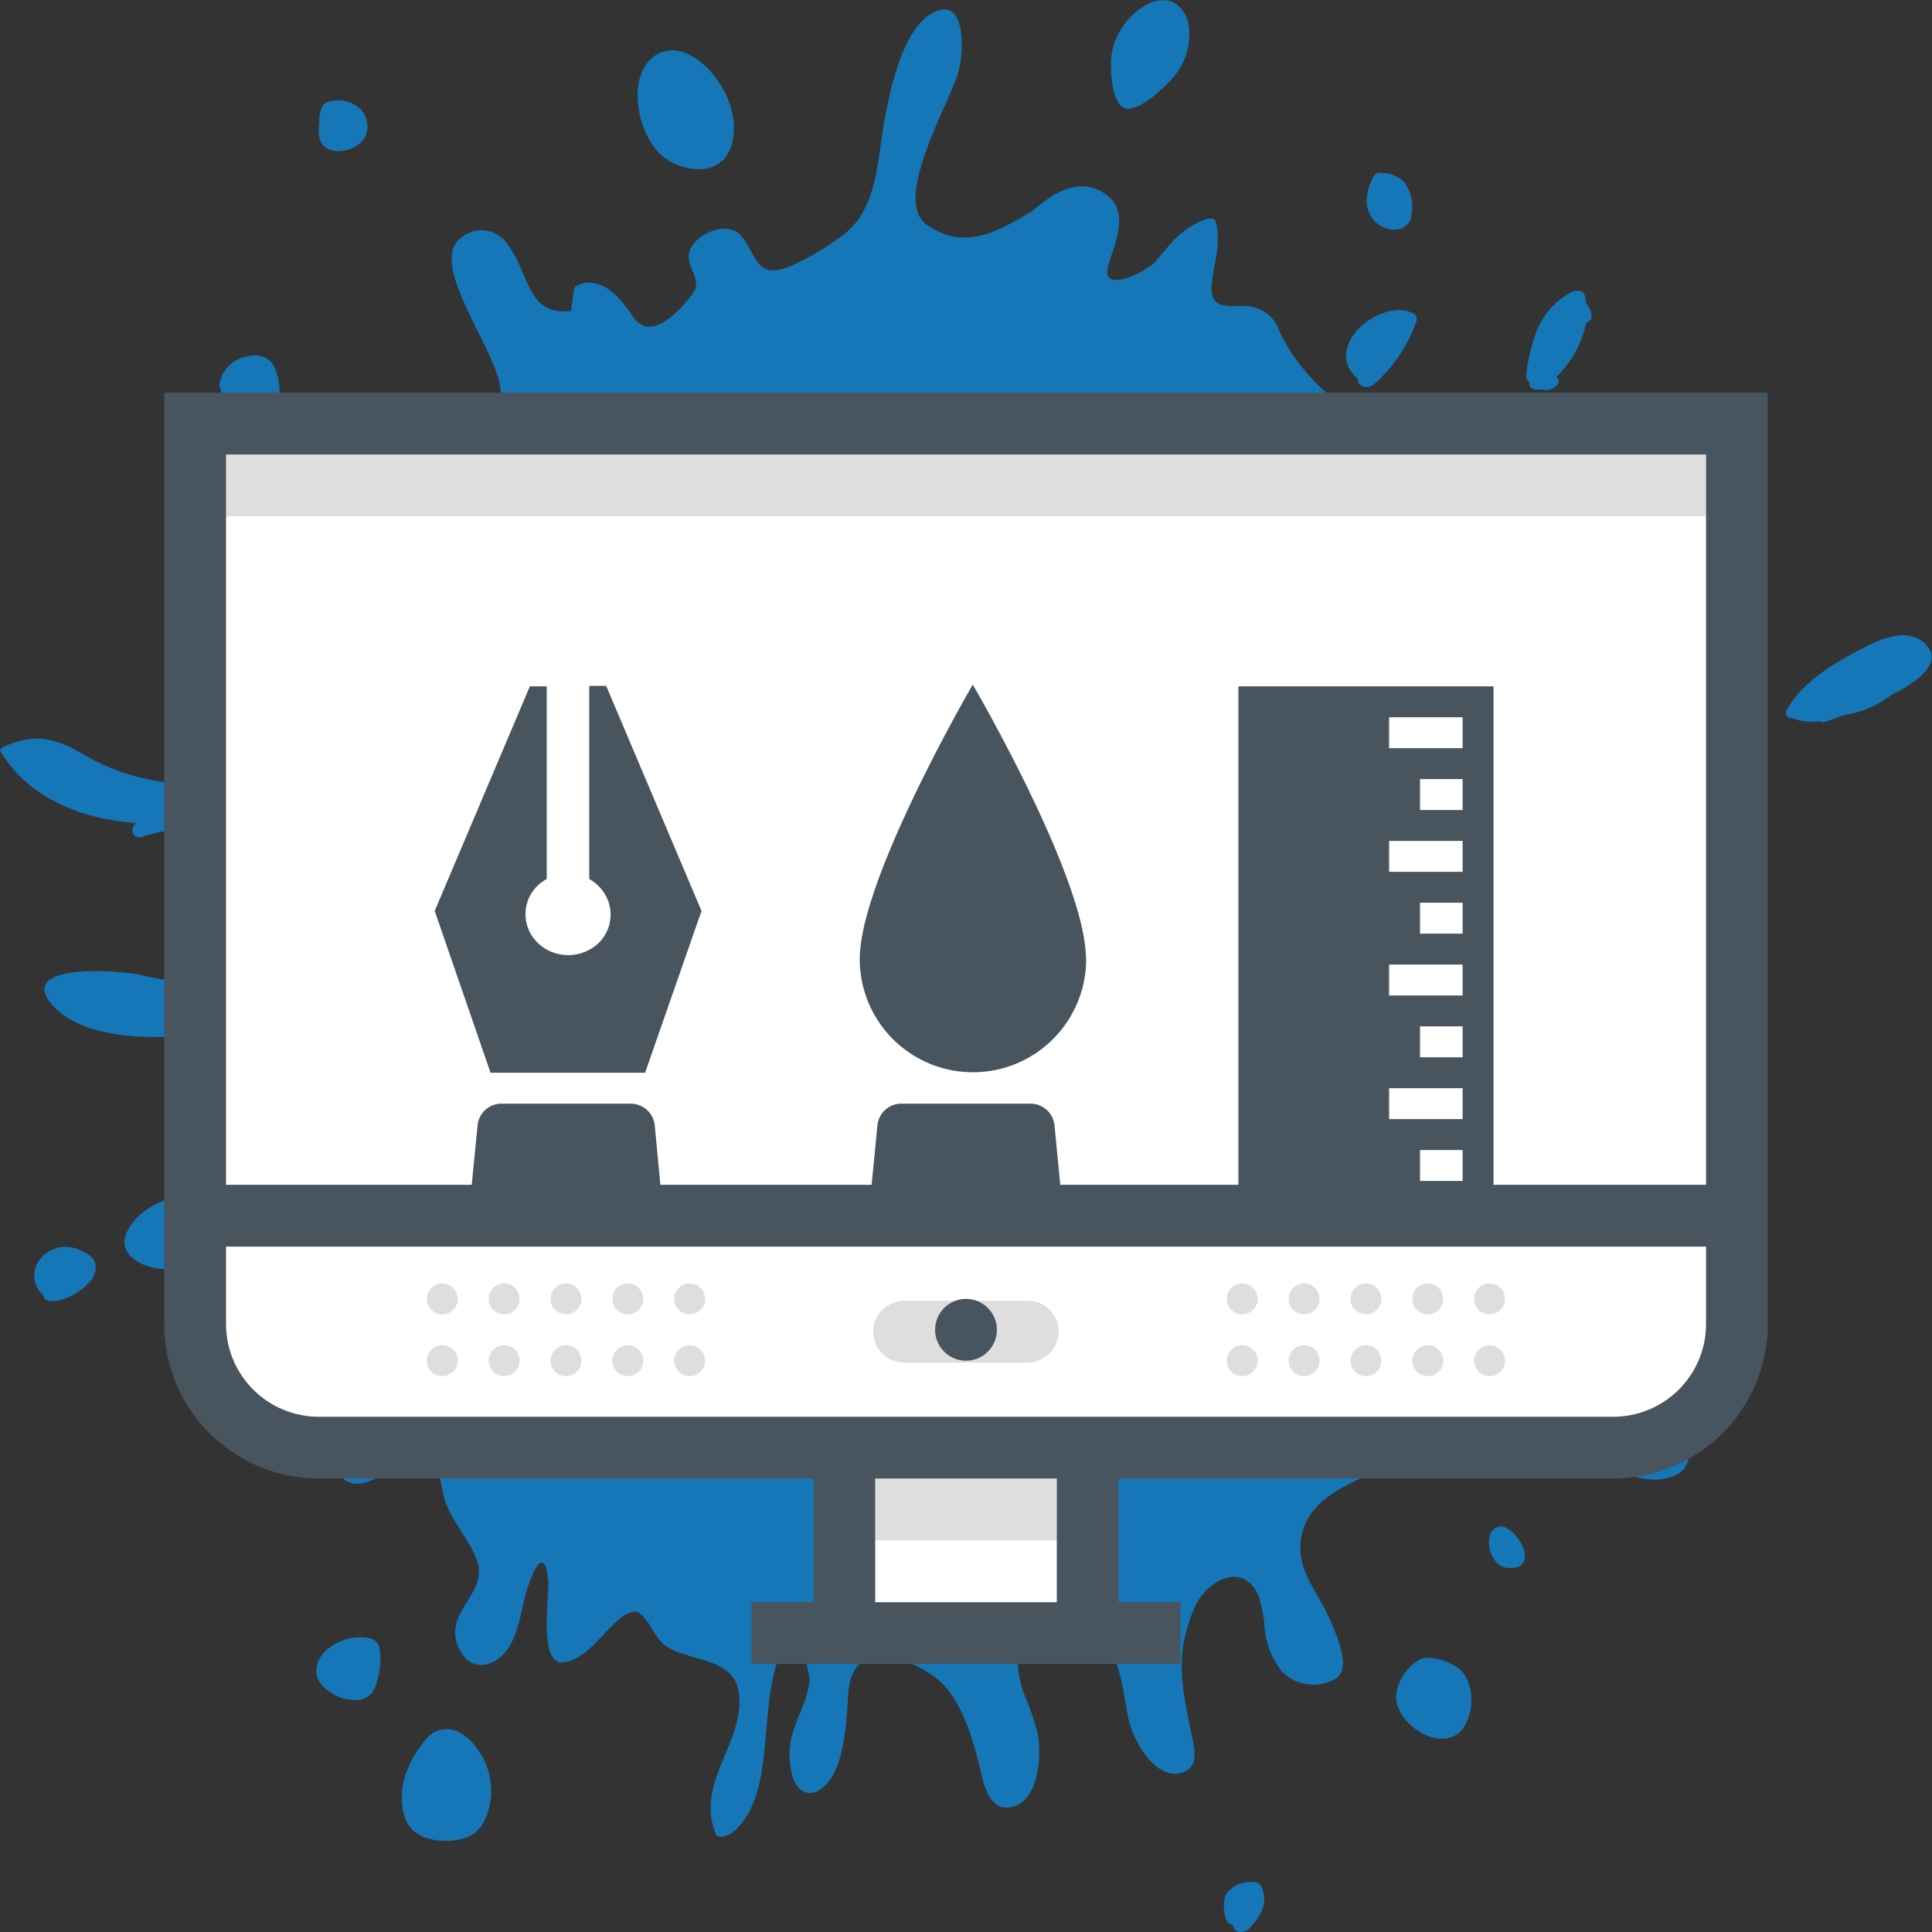 <svg id="Camada_1" data-name="Camada 1" xmlns="http://www.w3.org/2000/svg" viewBox="0 0 200 200"><rect x="0" y="0" width="200" height="200" fill="#333333" stroke="none"/><defs><style>.cls-1{fill:#1577b7;}.cls-2{fill:#fff;}.cls-3{fill:#dedede;}.cls-4{fill:#48555e;}</style></defs><title>graph</title><path class="cls-1" d="M129.7,194.84a3,3,0,0,0-2.82,1.31,3.77,3.77,0,0,0,.06,2.52.72.72,0,0,0,.68.56.76.76,0,0,0,.42.69,1.25,1.25,0,0,0,1.4-.42c1.05-1.18,1.87-2.41,1.18-4.1a.87.87,0,0,0-.92-.56Z"/><path class="cls-1" d="M8.26,129.41A3.38,3.38,0,0,0,4,130.55a2.68,2.68,0,0,0,.48,3.52c0,.49.56.62.91.61l.17,0a1.2,1.2,0,0,0,.59-.08,6.14,6.14,0,0,0,3.14-1.91,2.2,2.2,0,0,0,.6-1.74c-.08-.82-1-1.27-1.59-1.52Z"/><path class="cls-1" d="M0,77.71c3,5.05,8.66,7.11,14.11,7.49-.77.59-.37,1.82.71,1.41,5.79-2.15,12.36,1,12.32,8.51-.06,8.52-8.08,6.81-12.91,5.74-1.39-.32-12.64-1.33-8.85,3.13s14.38,3.66,19,2.24c1.4-.43,7-1.67,3.95,1.7A5.44,5.44,0,0,0,27,110.69c-.16.73.76,1.91,1.2,2.29,3.65,3.21,0,6.29-2.56,8.16-.47.34-.46.69-.23.93-4.09,1.5-9.73,1.16-12.09,5.11-1.69,2.83,1.94,4.25,3.77,4.19a27.2,27.2,0,0,0,6.43-1.19c.64-.18,1.28-.39,1.93-.55l1.21-.49,1.06-.47q3.27-2.32,6.13,1.71c-.43.34-.44.65-.25.86-2.95,2.61-8.38,5.56-7.94,8.67,0,.27.67.15.8.13a9.41,9.41,0,0,0,4.38-2c3.24-2.8,10-6.8,10,.34,0,3.32-1.9,6-3.88,8.22-1.3,1.44-3.33,3.72-2,5.78,2.72,4.2,7.89-4.08,10-.86.68,1,.76,2.85,1.17,4,.7,2,2.37,3.79,3.18,5.84,1.51,3.79-3.92,5.51-1.61,9.64,1.12,2,3.28,1.57,4.57.07s1.62-3.93,2.07-5.74,2-6,2.41-1.67c.15,1.51-1.05,8.68,1.54,8.43,3.2-.31,5.28-5.47,7.67-5.25,1.53,1,1.64,2.73,3.17,3.68,2.27,1.41,6.65,1.15,7.29,4.4,1,5.17-4.55,9.48-2.32,14.94.25.61,1.45.08,1.77-.19,5-4.21,2.09-14.41,5.63-19.78,1.35-2,2.34,3.76,2.31,4.13a12.77,12.77,0,0,1-1.11,3.57c-.87,2.28-1.25,3.46-.76,5.9.39,1.92,1.8,2.79,3.29,1.52,2.29-1.95,2.39-7,2.6-9.86.39-5.38,5.73-3.82,8.8-1.64,2.58,1.82,3.78,5.54,4.6,8.66.56,2.08.91,5.27,3.34,4.92,2.93-.42,3.34-5.35,2.82-7.76a33.51,33.51,0,0,0-1.44-4.16c-1.34-3.78-.71-8.55,6.18-6.6,3.67,1,4,5.78,4.64,9.15.48,2.44,2.82,6.61,5.56,5.8,1.83-.55,1.35-2.43,1-4.09-1-4.9-1.76-8.21.35-13.05,1.26-2.88,5.11-4.75,6.59-1.19a13.06,13.06,0,0,1,.62,3.13,8.54,8.54,0,0,0,1.81,4.71,4.62,4.62,0,0,0,5.51.79c1.7-1,.27-4.19-.25-5.52-1.36-3.47-4.21-5.93-3.1-9.83,1.39-4.91,9-6.15,12.79-8.37.6-.35,1.95-1.26,2.19-2.22.37-1.54-.33-3.51,1.73-3.19a2,2,0,0,0,1.06-.35c4.48,1.13,8.43,4.11,12.49,6.54,2.07,1.24,4.63,2.64,7.06,2.21,5.64-1,.79-7.17-2-8.44-5.06-2.27-14.39-2.26-15.14-10-.64-6.59,4.75-8.53,8.25-12.1s2.63-8,3.48-12.82c1.21-6.88,7.55-3.93,11.52-5.91,1.84-.9,4.37-3.1,3-5.67-.89-1.71-4.46-.74-5.72-.51-2.75.5-4.84,1.18-7.12-1.49-1.89-2.19-2.8-5.76-3-8.71-.35-5.56,3-3.26,5.26-5.58,1.61-1.63,2-4.9-.46-5.58-1.74-.48-3.83.33-5.64,1.09-4.42.29-4-4.38-5.86-8.82-.92-2.19-2.85-3.94-4.21-5.78-2.36-3.19-.77-5.68-.21-9a2.48,2.48,0,0,0-1.23-2.31c-1.93-1-3.5,1.3-4.75-2.26-.42-1.2,0-3.5-1.19-4.34-2.15-1.59-4.8-1.48-7.2-2.5-2.94-1.26-6.11-5-7.52-8.08a3.74,3.74,0,0,0-3.07-2.56c-1.73-.22-4.35.74-3.91-2.56.28-2.14.93-4,.41-6.19-.14-.57-1.07-.29-1.38-.15a9.19,9.19,0,0,0-3.13,2.2c-.56.64-1.11,1.29-1.65,1.94-1.1,1.31-5.84,3.49-5,.56.7-2.35,2.37-5.76-.4-7.52-2.59-1.65-5.1-.19-7.48,1.87-3.52,2.1-7,4.13-10.88,1.4-3.69-2.56,2.47-12.77,3.28-15.89.62-2.34.69-7.83-2.65-6.06-3.08,1.63-4.37,7.67-5,11-.77,4.16-.7,9-4,11.77a26.71,26.71,0,0,1-4.79,3c-4.87,2.57-4.29-1-6.28-2.88-1.5-1.42-5.11.23-5.22,2.31-.07,1.28,1.4,2.5.45,3.82-1.13,1.56-4.34,5.3-6.25,2.39-1.11-1.69-2.56-3.41-4.45-3.47-.32,0-1.54.15-1.62.65-.11.76-.21,1.51-.29,2.27-4.86.58-4.15-4.19-7-7.4a3.26,3.26,0,0,0-4.36-.2c-4.83,3.43,9.53,18,1.66,18-.29,0-1.71.2-1.63.75a7.88,7.88,0,0,1-.05,3.89c-.48,1.54-3.84.08-4.69-.24-1.58-.59-3.09-1.42-4.68-2A7.17,7.17,0,0,0,32.1,46c-3.42,2.74,6.19,10.75,8.23,13.39-3.27,1-3.53,3.62-3.77,7.84-5.72,1.13-3.49,8.06-6.77,12.59-2.26,3.12-6.76,1.72-9.71,1.49-4.3-.35-7.69-1-11.51-3.26-2.77-1.64-5-2.14-7.91-.86-.07,0-.77.34-.64.55Z"/><path class="cls-1" d="M25.5,41.78h.23l.14,0a2.6,2.6,0,0,1,.58.23,1.92,1.92,0,0,0,.89.08,2.18,2.18,0,0,0,1.1-.48,1.07,1.07,0,0,0,.5-1.06,5.8,5.8,0,0,0-.59-2.64c-.73-1.37-2.33-1.28-3.5-.79a3.38,3.38,0,0,0-2.11,2.53c-.12,1.61,1.69,2,2.76,2.1Z"/><path class="cls-1" d="M185.34,74.29a6.06,6.06,0,0,0,2.27.42.83.83,0,0,0,.22,0,1.11,1.11,0,0,0,.5-.06.87.87,0,0,0,.82,0L191,74a10.27,10.27,0,0,0,4.7-2c3-1.51,5.44-3.45,3.66-5.28-1.94-2-5-.42-7,.62-2.54,1.34-5.95,3.39-7.42,6.2a.54.54,0,0,0,.35.77Z"/><path class="cls-1" d="M158.34,39.6c-.2.56.64.91,1.29.69.72.42,2.36-.6,1.48-1.26a11,11,0,0,0,3.08-5.58c.31-.14.55-.34.55-.59a1.8,1.8,0,0,0-.51-1.38,5.74,5.74,0,0,0-.18-.9c-.17-.64-1-.51-1.41-.32a7.89,7.89,0,0,0-3.87,4.89,18.45,18.45,0,0,0-.74,3.39,1,1,0,0,0,.31,1.06Z"/><path class="cls-1" d="M140.47,39.15l.12.08c-.18.71,1,1.14,1.64.55a15.22,15.22,0,0,0,4.38-6.49.66.66,0,0,0-.38-.88c-3.21-1.61-9.45,3.36-5.76,6.74Z"/><path class="cls-1" d="M115.12,5.38A7.2,7.2,0,0,1,118.75.45a3.11,3.11,0,0,1,2.7-.23A3.22,3.22,0,0,1,123,2.34a6.74,6.74,0,0,1-1.78,5.93c-.89,1-3.6,3.53-4.91,2.88S114.85,6.68,115.12,5.38Z"/><path class="cls-1" d="M72.09,17.49a3.44,3.44,0,0,0,2.84-1,4.05,4.05,0,0,0,.86-1.72c.67-2.64-.53-5.5-2.3-7.44-1.26-1.38-3-2.48-4.76-2S66.09,7.68,66,9.49a9.81,9.81,0,0,0,1.33,5.17A5.69,5.69,0,0,0,72.09,17.49Z"/><path class="cls-1" d="M145.94,22.89a1.86,1.86,0,0,0,.18-.7,4.34,4.34,0,0,0-.75-3.35,2.5,2.5,0,0,0-.39-.34,3.92,3.92,0,0,0-2-.62.94.94,0,0,0-.5.07,1.06,1.06,0,0,0-.37.48c-.79,1.56-1,3.3.31,4.58C143.35,23.87,145.16,24.21,145.94,22.89Z"/><path class="cls-2" d="M21.39,45.05v92A11.61,11.61,0,0,0,33,148.66H87.4v20.4h25.2v-20.4H167a11.61,11.61,0,0,0,11.6-11.61v-92Z"/><rect class="cls-3" x="23.39" y="47.05" width="153.22" height="6.4"/><rect class="cls-3" x="90.6" y="153.06" width="18.8" height="6.4"/><path class="cls-3" d="M106.4,134.65H93.7a3.27,3.27,0,0,0-3.27,2.73,3.21,3.21,0,0,0,3.17,3.68h12.7a3.27,3.27,0,0,0,3.26-2.73A3.2,3.2,0,0,0,106.4,134.65Z"/><circle class="cls-4" cx="100" cy="137.66" r="3.2"/><circle class="cls-3" cx="128.6" cy="134.46" r="1.6"/><circle class="cls-3" cx="135" cy="134.46" r="1.6"/><circle class="cls-3" cx="141.4" cy="134.46" r="1.6"/><circle class="cls-3" cx="147.8" cy="134.46" r="1.6"/><circle class="cls-3" cx="154.2" cy="134.46" r="1.6"/><circle class="cls-3" cx="128.6" cy="140.86" r="1.6"/><circle class="cls-3" cx="135" cy="140.86" r="1.6"/><circle class="cls-3" cx="141.4" cy="140.86" r="1.6"/><circle class="cls-3" cx="147.8" cy="140.86" r="1.6"/><circle class="cls-3" cx="154.2" cy="140.86" r="1.6"/><circle class="cls-3" cx="45.79" cy="134.46" r="1.6"/><circle class="cls-3" cx="52.19" cy="134.46" r="1.6"/><circle class="cls-3" cx="58.59" cy="134.46" r="1.6"/><circle class="cls-3" cx="64.99" cy="134.46" r="1.6"/><circle class="cls-3" cx="71.39" cy="134.46" r="1.6"/><circle class="cls-3" cx="45.79" cy="140.86" r="1.6"/><circle class="cls-3" cx="52.19" cy="140.86" r="1.6"/><circle class="cls-3" cx="58.59" cy="140.86" r="1.6"/><circle class="cls-3" cx="64.99" cy="140.86" r="1.6"/><circle class="cls-3" cx="71.39" cy="140.86" r="1.6"/><path class="cls-4" d="M72.62,94.3l-5.84,16.75h-16L45,94.3l9.85-23.25H56.6V91A4.1,4.1,0,0,0,55,96.77a4.36,4.36,0,0,0,1.62,1.54,4.58,4.58,0,0,0,4.4,0,4.1,4.1,0,0,0,1.6-5.74A4.3,4.3,0,0,0,61,91v-20h1.75Z"/><path class="cls-4" d="M17,40.65v96.4a16,16,0,0,0,16,16H84.2v12.8H77.8v6.4h44.4v-6.4h-6.4v-12.8H167a16,16,0,0,0,16-16V40.65ZM109.4,165.86H90.6v-12.8h18.8Zm67.21-28.81a9.61,9.61,0,0,1-9.6,9.61H33a9.6,9.6,0,0,1-9.6-9.61v-8H176.61Zm0-14.4h-22V71.05H128.2v51.6H109.76l-.6-6.15a2.49,2.49,0,0,0-2.47-2.25H93.3a2.49,2.49,0,0,0-2.47,2.25l-.6,6.15H68.36l-.58-6.15a2.5,2.5,0,0,0-2.48-2.25H51.9a2.48,2.48,0,0,0-2.46,2.25l-.61,6.15H23.4V47.05H176.61ZM143.8,77.45v-3.2h7.61v3.2Zm7.61,3.2v3.2H147v-3.2Zm0,6.4v3.2H143.8v-3.2Zm0,6.4v3.2H147v-3.2Zm0,6.4v3.2H143.8v-3.2Zm0,6.4v3.2H147v-3.2Zm0,6.4v3.2H143.8v-3.2Zm0,6.4v3.2H147v-3.2Z"/><path class="cls-4" d="M112.42,99.28c0-8.35-11.72-28.41-11.72-28.41S89,90.94,89,99.28a11.72,11.72,0,0,0,23.44,0Z"/><path class="cls-1" d="M38.8,174.73a8.19,8.19,0,0,0,.53-3.86A1.6,1.6,0,0,0,39,170a1.51,1.51,0,0,0-1-.46A5.24,5.24,0,0,0,34,170.65,3.08,3.08,0,0,0,32.73,173C32.78,175.45,37.76,177.38,38.8,174.73Z"/><path class="cls-1" d="M48.87,189.94a3.68,3.68,0,0,0,1.2-1.31,7.22,7.22,0,0,0-.66-7.58,5.25,5.25,0,0,0-1.91-1.75,2.77,2.77,0,0,0-2.52,0,3.65,3.65,0,0,0-1.09,1A11.34,11.34,0,0,0,42,183.62c-.59,1.68-.68,4.48.75,5.85S47.41,190.85,48.87,189.94Z"/><path class="cls-1" d="M151,179.41a2.67,2.67,0,0,0,.64-.78,5.36,5.36,0,0,0,.27-4.7,3.44,3.44,0,0,0-.66-1c-.85-.85-3.06-1.62-4.23-1.18a5.08,5.08,0,0,0-2.49,3.64C144.26,178.16,148.59,181.33,151,179.41Z"/><path class="cls-1" d="M36.51,15.32a2.54,2.54,0,0,0,1.42-1.49,2.59,2.59,0,0,0-.83-2.73,3.43,3.43,0,0,0-2.86-.63,1.5,1.5,0,0,0-.66.28,1.69,1.69,0,0,0-.46,1.08A12.23,12.23,0,0,0,33,13.42C32.85,15.57,34.76,16.07,36.51,15.32Z"/><path class="cls-1" d="M156.19,158.33a1.44,1.44,0,0,0-.83-.31c-2.07.14-1.31,4.14.67,4.29C159.05,162.53,157.76,159.32,156.19,158.33Z"/></svg>